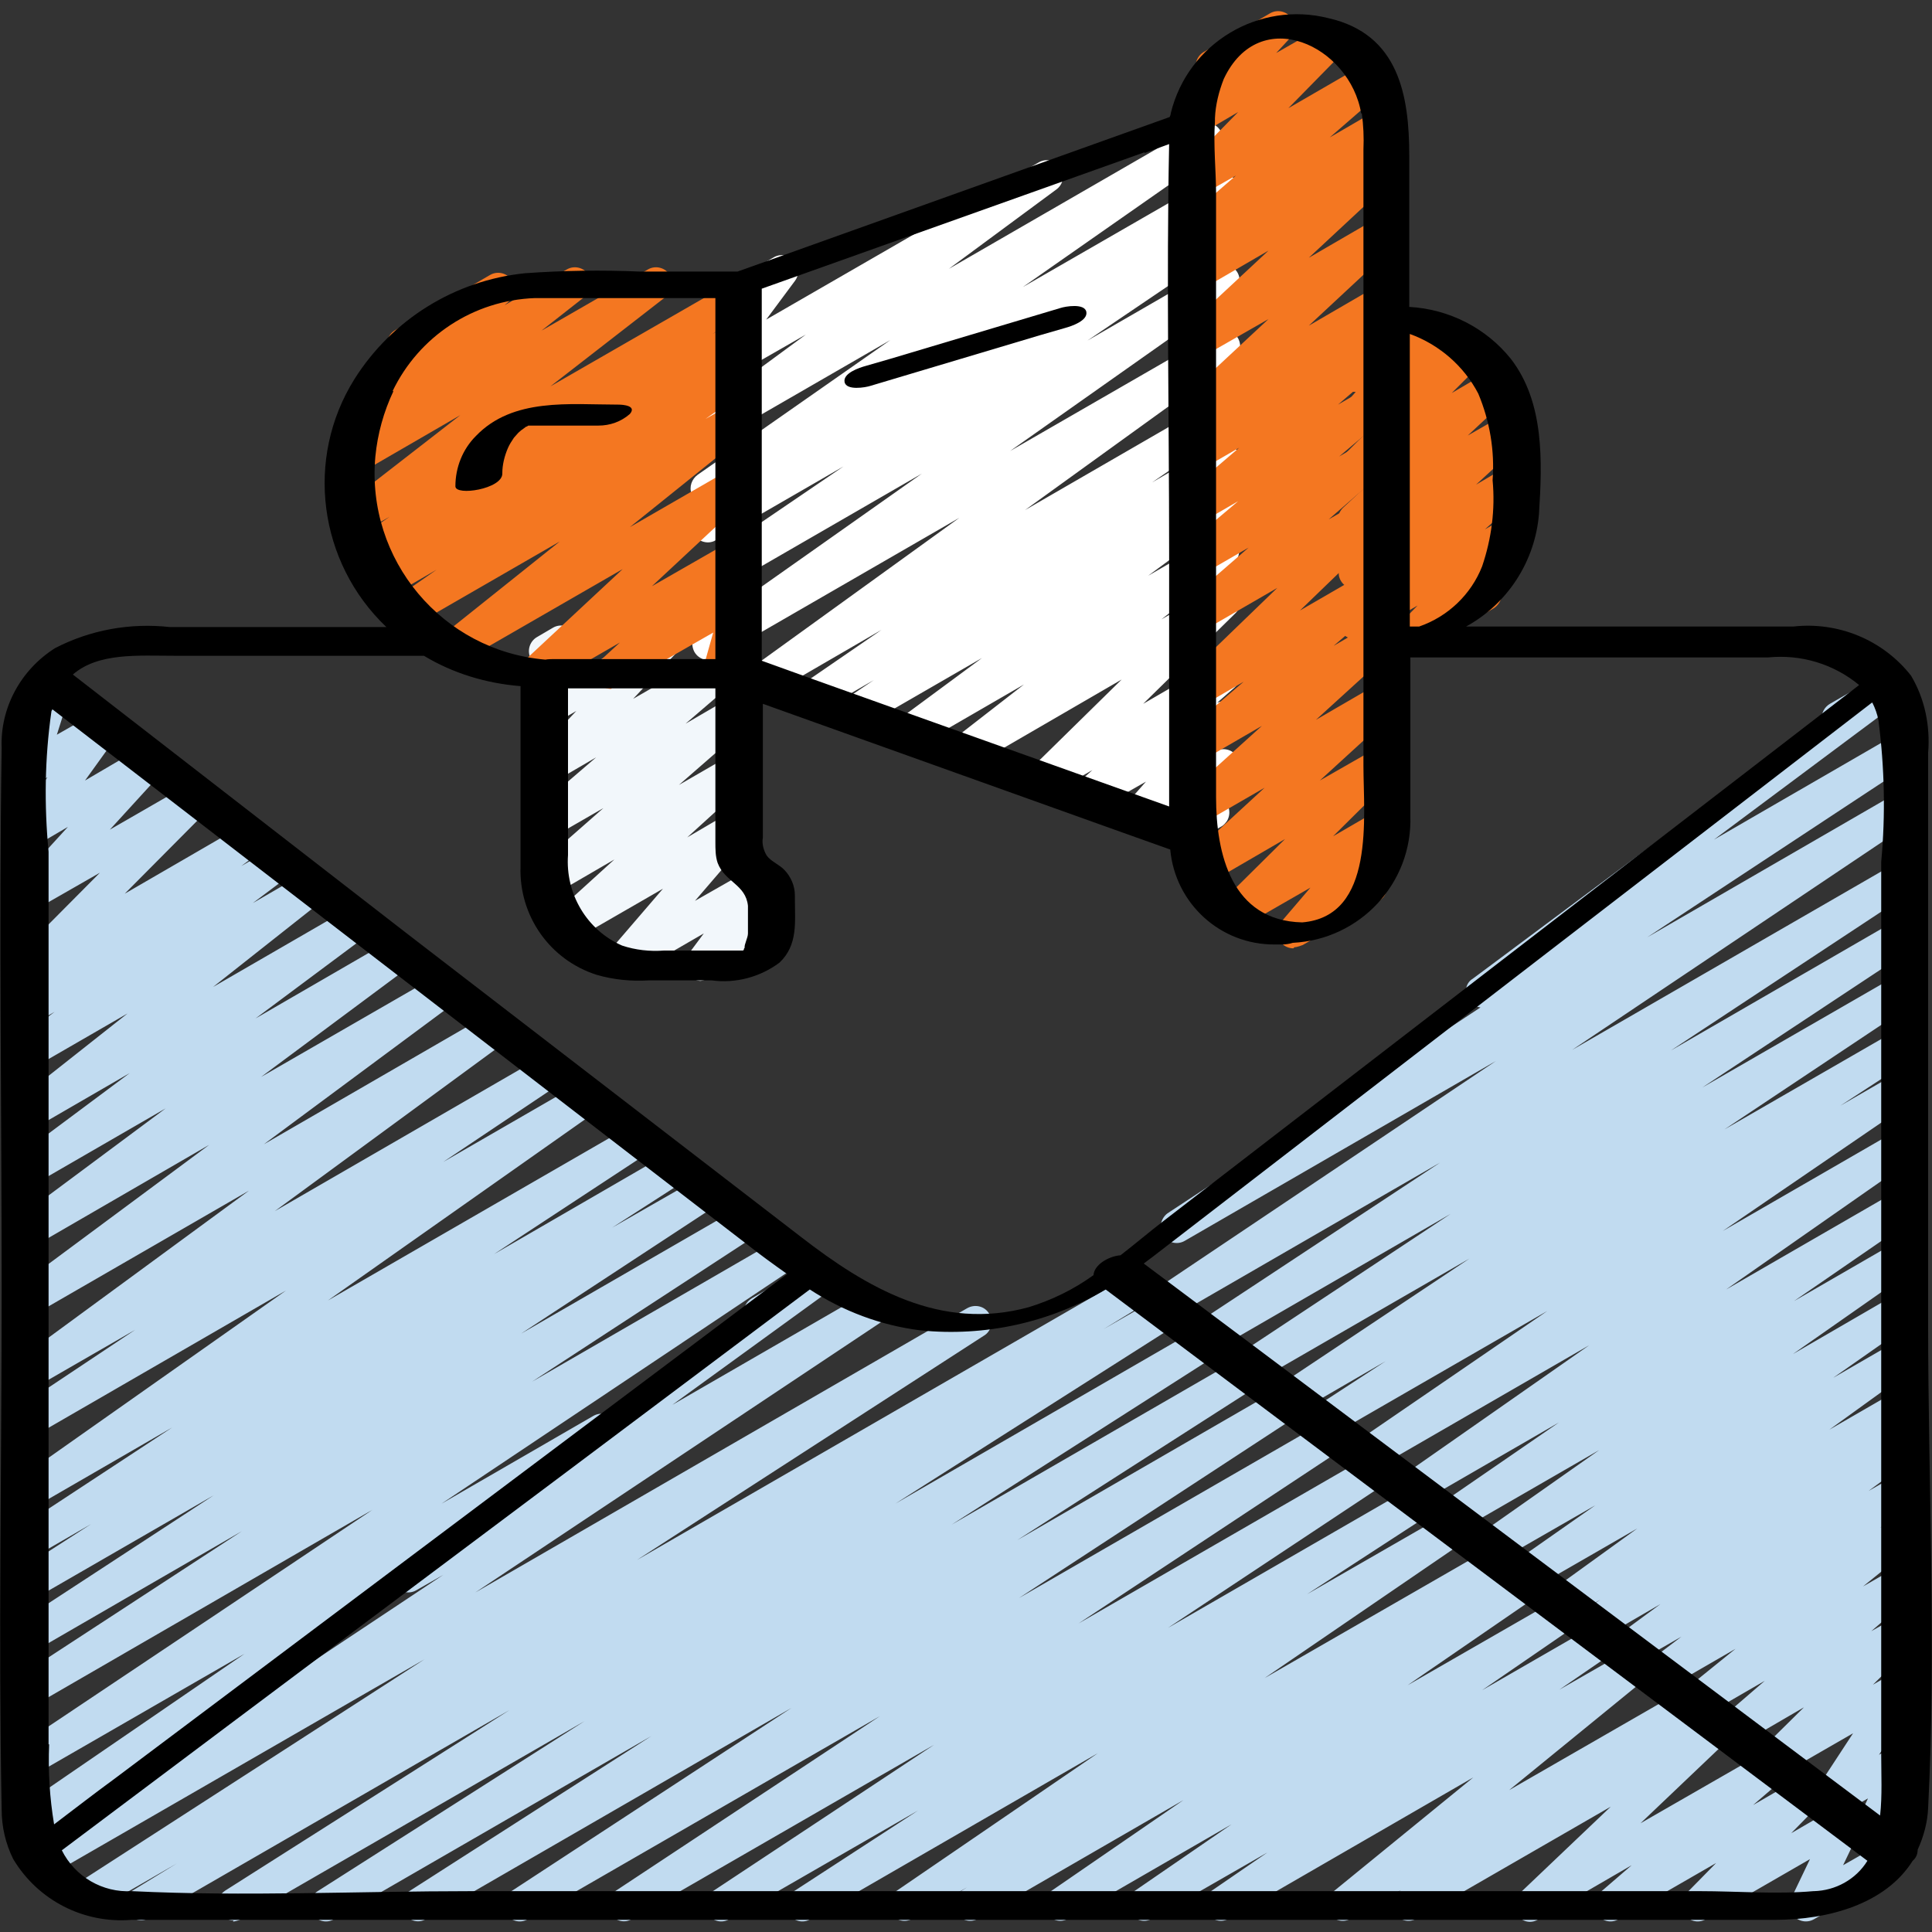 <?xml version="1.0" encoding="UTF-8"?>
<svg id="Layer_1" data-name="Layer 1" xmlns="http://www.w3.org/2000/svg" viewBox="0 0 35 35">
  <rect x="0" y="0" width="35" height="35" fill="#333333" stroke="none"/>
  <defs>
    <style>
      .cls-1 {
        fill: #f47721;
      }

      .cls-1, .cls-2, .cls-3, .cls-4, .cls-5 {
        stroke-width: 0px;
      }

      .cls-3 {
        fill: #fff;
      }

      .cls-4 {
        fill: #c1dbf0;
      }

      .cls-5 {
        fill: #f2f7fb;
      }
    </style>
  </defs>
  <path class="cls-4" d="m33.86,33.51c-.16,0-.29-.13-.29-.29,0-.04,0-.08.03-.12l.24-.52-.59.34c-.14.08-.32.03-.4-.11-.05-.1-.05-.21,0-.31l.72-1.1-1.32.76c-.14.08-.32.03-.4-.11-.06-.11-.04-.26.05-.35l.78-.77-1.17.68c-.14.08-.32.03-.4-.11-.07-.12-.04-.27.06-.36l.8-.69-1.14.66c-.14.08-.32.03-.4-.11-.07-.12-.04-.28.07-.37l.94-.76-1.28.74c-.14.08-.32.03-.4-.11-.07-.13-.04-.29.08-.38l.62-.47-.89.51c-.14.08-.32.03-.4-.11-.07-.13-.04-.29.08-.38l.83-.61-1.12.65c-.14.08-.32.03-.4-.11-.08-.13-.04-.3.09-.39l.34-.23-.56.32c-.14.08-.32.03-.4-.11-.07-.13-.04-.3.08-.38l1.55-1.12-1.91,1.1c-.14.08-.32.03-.4-.11-.07-.13-.04-.3.08-.38l1.47-1.03-1.81,1.04c-.14.08-.32.03-.4-.11-.08-.13-.04-.3.09-.39l2.19-1.54-2.6,1.5c-.14.08-.32.03-.4-.11-.08-.13-.04-.3.09-.39l2.18-1.5-2.56,1.48c-.14.08-.32.04-.4-.1-.08-.13-.04-.31.09-.39l3.42-2.39-3.93,2.27c-.14.07-.32.02-.4-.13-.07-.13-.03-.28.08-.37l3.49-2.39-3.97,2.29c-.14.08-.32.03-.4-.12-.07-.13-.03-.3.09-.38l1.35-.88-1.62.94c-.14.08-.32.03-.4-.11-.07-.13-.04-.3.09-.39l3.45-2.3-3.88,2.24c-.14.08-.32.03-.4-.11-.08-.13-.04-.31.09-.39l3.85-2.55-4.29,2.48c-.14.08-.32.03-.4-.11-.08-.13-.04-.31.09-.39l4.41-2.91-4.88,2.82c-.14.08-.32.03-.4-.11-.08-.13-.04-.3.09-.39l6.2-4.16-5.64,3.26c-.14.08-.32.03-.4-.11-.07-.13-.03-.3.09-.39l5.67-3.73c-.16-.02-.28-.16-.26-.32,0-.08.05-.16.12-.2l6.32-4.71c0-.11.05-.21.15-.27l.96-.55c.14-.08.32-.03.4.11.07.13.04.29-.08.38l-3.38,2.52,3.32-1.92c.14-.08.32-.04.4.1.08.14.04.31-.09.4l-4.84,3.19,4.53-2.62c.14-.08.32-.02.4.12.07.13.03.29-.09.38l-6.2,4.16,5.89-3.4c.14-.08.32-.03.4.11.07.13.03.3-.09.39l-4.41,2.91,4.1-2.37c.14-.08.32-.02.4.12.07.13.03.29-.09.38l-3.84,2.54,3.54-2.04c.14-.08.32-.03.4.12.07.13.03.3-.09.38l-3.45,2.3,3.14-1.81c.14-.08.32-.02.4.12.07.13.03.29-.09.38l-1.35.88,1.04-.6c.14-.08.32-.03.4.11.07.13.04.3-.09.38l-3.48,2.38,3.17-1.83c.14-.08.32-.03.4.11.08.13.04.3-.09.39l-3.42,2.39,3.1-1.79c.14-.08.32-.03.4.11.08.13.04.3-.09.39l-2.18,1.5,1.87-1.08c.14-.08.32-.03.4.11.08.13.04.3-.09.39l-2.2,1.54,1.88-1.09c.14-.08.32-.03.4.11.07.13.04.3-.08.38l-1.47,1.03,1.16-.67c.14-.08.32-.03.4.11.07.13.04.3-.08.38l-1.55,1.12,1.23-.71c.14-.08.32-.03.4.11.08.13.04.3-.09.39l-.34.23h.02c.14-.09.32-.04.4.1.07.13.04.29-.08.38l-.83.61.51-.29c.14-.08.32-.03.4.11.07.13.04.29-.08.38l-.62.47.3-.18c.14-.08.32-.03.4.11.07.12.04.28-.07.37l-.94.76.61-.35c.14-.08.32-.03.4.11.07.12.04.27-.06.36l-.8.69.46-.26c.14-.08.32-.03.4.11.06.11.04.26-.05.35l-.78.77.43-.25c.14-.08.32-.03.4.11.06.1.05.21,0,.31l-.72,1.1.32-.19c.14-.08.32-.03.4.11.05.08.05.18.01.27l-.27.58h0c.16,0,.29.13.29.29,0,.1-.06.2-.15.25l-.63.36s-.09.04-.15.04Z"/>
  <path class="cls-4" d="m.49,33.3c-.16,0-.29-.13-.29-.29,0-.1.05-.19.13-.24l4.1-2.81-3.8,2.19c-.14.08-.32.04-.4-.1-.08-.14-.04-.31.09-.4l6.43-4.3-6.12,3.54c-.14.08-.32.03-.4-.11-.08-.14-.04-.31.09-.39l4.06-2.65-3.75,2.17c-.14.08-.32.03-.4-.12-.07-.13-.03-.3.09-.38l3.55-2.32-3.24,1.87c-.14.08-.32.04-.4-.1-.08-.14-.04-.31.1-.4l1.32-.85-1.02.59c-.14.08-.32.04-.4-.1-.08-.14-.04-.31.09-.4l2.8-1.84-2.49,1.44c-.14.08-.32.03-.4-.11-.07-.13-.04-.29.08-.38l4.87-3.43-4.55,2.63c-.14.08-.32.04-.4-.1-.08-.14-.04-.31.09-.4l2.13-1.42-1.82,1.05c-.14.08-.32.03-.4-.11-.07-.13-.04-.29.08-.38l4.2-3.08-3.88,2.24c-.14.08-.32.03-.4-.11-.07-.13-.04-.29.08-.38l3.48-2.58-3.16,1.83c-.14.08-.32.03-.4-.11-.07-.13-.04-.29.08-.38l2.69-2-2.37,1.37c-.14.08-.32.03-.4-.11-.07-.13-.04-.29.08-.38l2.04-1.52-1.71.99c-.14.08-.32.03-.4-.11-.07-.13-.04-.29.07-.38l2-1.58-1.68.97c-.14.08-.32.03-.4-.11-.07-.13-.04-.29.08-.38l.68-.51-.36.21c-.14.08-.32.03-.4-.11-.07-.13-.04-.29.08-.38l.35-.26h-.02c-.14.09-.32.04-.4-.11-.06-.11-.04-.25.05-.34l1.52-1.53-1.17.67c-.14.08-.32.03-.4-.11-.06-.11-.05-.25.04-.35l.95-1.04-.58.34c-.14.08-.32.03-.4-.11-.06-.1-.05-.22.02-.31l.59-.82-.2.12c-.14.08-.32.03-.4-.11-.04-.07-.05-.16-.03-.24l.31-.98s-.08-.06-.1-.1c-.08-.14-.03-.32.11-.4l.29-.17c.14-.08.32-.03.4.11.04.07.05.16.03.24l-.24.76.72-.41c.14-.08.32-.03.4.11.06.1.05.22-.02.31l-.59.82,1.04-.61c.14-.08.32-.03.4.11.06.11.05.25-.04.35l-.95,1.04,1.44-.83c.14-.08.32-.02.4.12.06.11.04.25-.05.34l-1.52,1.53,2.14-1.24c.14-.08.32-.04.4.1.08.13.04.29-.08.38l-.35.26.57-.33c.14-.08.32-.03.4.11.07.13.04.29-.08.38l-.68.51.95-.55c.14-.08.32-.03.4.11.07.13.04.29-.07.38l-2,1.58,2.49-1.44c.14-.08.32-.03.4.11.07.13.04.29-.08.38l-2.04,1.52,2.47-1.43c.14-.08.32-.03.4.11.07.13.04.29-.08.38l-2.69,2,3.21-1.85c.14-.08.32-.03.4.11.07.13.04.29-.08.38l-3.48,2.58,4.08-2.36c.14-.08.32-.03.4.11.07.13.04.29-.08.38l-4.2,3.08,4.86-2.81c.14-.08.32-.03.4.11.08.13.04.3-.09.39l-2.12,1.42,2.46-1.42c.14-.08.32-.03.4.12.07.13.03.29-.08.38l-4.87,3.43,5.51-3.18c.14-.09.32-.04.4.1.09.14.04.32-.1.4l-2.8,1.84,3.16-1.83c.14-.08.32-.04.4.1.08.14.04.31-.1.4l-1.32.85,1.59-.91c.14-.08.32-.03.4.12.07.13.03.3-.09.38l-3.55,2.33,3.95-2.28c.14-.08.32-.03.4.11.08.14.04.31-.09.39l-4.06,2.65,4.48-2.59c.14-.08.32-.04.4.1.08.14.04.31-.09.4l-6.43,4.3,2.75-1.59c.14-.08.32-.03.4.11.07.13.04.3-.09.38l-6.36,4.35c.12.11.12.3.01.41-.02.02-.04.04-.07.05l-4.02,2.32s-.09.04-.15.04Z"/>
  <path class="cls-4" d="m4.23,34.79c-.16,0-.29-.13-.29-.29,0-.1.05-.19.14-.25l5.15-3.27-6.53,3.77c-.14.08-.32.03-.4-.11-.08-.14-.03-.31.1-.39l.8-.49-1.49.86c-.14.08-.32.03-.4-.11-.08-.13-.04-.31.09-.39l6.29-4.06-6.78,3.91c-.14.08-.32.03-.4-.12-.07-.13-.03-.3.09-.38l7.43-4.94-.49.28c-.14.08-.32.03-.4-.11-.07-.13-.04-.29.08-.38l6.25-4.53c0-.11.05-.21.15-.27l1.12-.65c.14-.08.32-.03.4.11.07.13.04.3-.08.38l-2.88,2.09,3.55-2.05c.14-.08.32-.03.4.11.08.13.04.3-.09.39l-7.43,4.95,8.91-5.15c.14-.08.32-.04.4.1s.04.32-.1.4l-6.28,4.06,8.97-5.18c.14-.08.32-.04.4.1s.04.32-.1.4l-.82.5,1.06-.61c.14-.08.32-.02.4.12.07.13.03.3-.09.38l-5.14,3.27,5.57-3.22c.14-.08.32-.04.4.1s.04.32-.1.4h0l-4.85,3.1,5.28-3.05c.14-.08.32-.03.4.12.07.13.03.3-.09.39l-4.4,2.82,4.81-2.78c.14-.08.32-.03.4.12.07.13.03.3-.09.38l-5.09,3.33,5.58-3.22c.14-.08.32-.03.4.11.07.13.03.3-.09.39l-4.81,3.18,5.32-3.07c.14-.09.32-.04.4.09s.04.32-.09.4h0l-4.01,2.66,4.47-2.58c.14-.08.32-.03.4.12.07.13.03.3-.09.38l-2.26,1.47,2.59-1.49c.14-.08.32-.03.4.11.08.13.04.3-.09.39l-3.67,2.51,4.17-2.4c.14-.08.32-.04.4.1s.04.32-.1.4l-.11.07.32-.19c.14-.08.32-.03.4.12.07.13.03.29-.09.38l-2.4,1.65,2.8-1.61c.14-.08.32-.03.4.11.07.13.04.3-.09.38l-1.76,1.21,2.1-1.21c.14-.08.32-.03.4.12.07.13.03.29-.08.38l-1.02.7,1.31-.75c.14-.08.32-.03.4.11.07.13.04.29-.07.38l-2.55,2.08,3.18-1.83c.14-.08.32-.03.4.11.08.13.04.3-.08.39l-.04.03.23-.14c.14-.09.32-.04.4.1.08.12.05.28-.06.37l-1.65,1.57,2.28-1.31c.14-.08.32-.03.4.11.07.12.04.27-.06.37l-.58.5.88-.51c.14-.08.32-.03.4.11.07.11.05.26-.04.35l-.55.56.88-.51c.14-.08.32-.03.4.11.05.08.05.19,0,.27l-.34.71.79-.45c.14-.08.32-.02.4.12.07.14.03.3-.1.38l-1.62.93c-.14.08-.32.03-.4-.11-.05-.08-.05-.19-.01-.27l.34-.71-1.89,1.09c-.14.08-.32.03-.4-.11-.07-.11-.05-.26.04-.35l.55-.56-1.77,1.02c-.14.08-.32.03-.4-.11-.07-.12-.04-.27.06-.37l.58-.5-1.69.98c-.14.09-.32.04-.4-.1-.08-.12-.05-.28.06-.37l1.65-1.57-3.52,2.03c-.14.08-.32.03-.4-.11-.07-.13-.04-.29.08-.38l.04-.03-.91.52c-.14.08-.32.03-.4-.11-.07-.12-.04-.28.07-.37l2.55-2.08-4.43,2.56c-.14.08-.32.03-.4-.12-.07-.13-.03-.29.08-.38l1.02-.7-2.09,1.2c-.14.08-.32.03-.4-.12-.07-.13-.03-.29.08-.38l1.76-1.21-2.96,1.71c-.14.08-.32.03-.4-.12-.07-.13-.03-.29.09-.38l2.4-1.65-3.72,2.15c-.14.08-.32.03-.4-.11-.08-.14-.04-.31.09-.39l.11-.07-.99.57c-.14.08-.32.03-.4-.11-.07-.13-.04-.3.09-.38l3.67-2.51-5.21,3.01c-.14.08-.32.03-.4-.11-.08-.13-.04-.3.09-.39l2.26-1.47-3.42,1.97c-.14.08-.32.03-.4-.11-.08-.13-.04-.3.09-.39l4.02-2.66-5.48,3.16c-.14.08-.32.02-.4-.12-.07-.13-.03-.29.09-.38l4.81-3.18-6.38,3.68c-.14.08-.32.03-.4-.11-.08-.13-.04-.3.09-.39l5.09-3.33-6.63,3.83c-.14.08-.32.02-.4-.12-.07-.13-.03-.3.09-.38l4.4-2.82-5.75,3.32c-.14.08-.32.03-.4-.11-.08-.13-.03-.3.09-.39l4.85-3.09-6.22,3.59s-.1.04-.15.04Z"/>
  <path class="cls-5" d="m12.7,17.77c-.08,0-.16-.04-.22-.1-.09-.1-.1-.26-.02-.37l.29-.39-1.35.78c-.14.08-.32.03-.4-.11-.06-.11-.05-.24.03-.34l.98-1.14-1.63.94c-.14.08-.32.02-.4-.12-.06-.12-.04-.26.05-.35l1.1-1-1.1.64c-.14.08-.32.03-.4-.11-.07-.12-.04-.27.06-.37l1.24-1.09-.92.53c-.14.08-.32.03-.4-.11-.07-.12-.04-.28.06-.37l1.13-.97-.79.46c-.14.08-.32.03-.4-.11-.06-.11-.05-.25.04-.35l.79-.84-.43.25c-.14.08-.32.03-.4-.11-.04-.06-.05-.14-.03-.21l.18-.74c-.06-.02-.11-.07-.14-.13-.08-.14-.03-.32.11-.4l.29-.17c.14-.08.32-.03.4.11.04.06.05.14.03.21l-.14.59,1.59-.92c.14-.08.32-.03.4.11.06.11.05.25-.04.35l-.79.84,1.74-1c.14-.08.32-.03.4.11.07.12.04.28-.06.37l-1.13.97.79-.46c.14-.08.32-.03.4.11.07.12.04.27-.06.37l-1.25,1.09.9-.52c.14-.08.32-.03.4.12.06.12.04.26-.05.35l-1.1,1,.75-.44c.14-.08.32-.03.4.11.06.11.05.24-.03.34l-.98,1.14,1.07-.61c.14-.08.32-.03.4.11.06.1.05.23-.02.32l-.29.39.03-.02c.14-.08.32-.03.4.11.08.14.03.32-.11.4l-1.24.71s-.1.04-.15.04Z"/>
  <path class="cls-3" d="m21.41,15.36c-.16,0-.29-.13-.29-.29,0-.06.02-.11.05-.16l.11-.18-.52.3c-.14.08-.32.03-.4-.11-.06-.11-.05-.25.03-.34l.37-.42-.93.53c-.14.08-.32.03-.4-.11-.07-.12-.04-.27.06-.36l.3-.27-.78.45c-.14.08-.32.03-.4-.11-.07-.12-.05-.26.05-.35l1.66-1.63-2.74,1.59c-.14.08-.32.03-.4-.11-.07-.13-.04-.29.07-.38l1.3-1.01-1.97,1.14c-.14.08-.32.03-.4-.11-.07-.13-.04-.29.08-.38l1.53-1.13-2.2,1.27c-.14.08-.32.03-.4-.11-.08-.13-.04-.3.09-.39l.55-.37-1.02.59c-.14.08-.32.04-.4-.1-.08-.13-.04-.31.09-.39l1.47-1.01-2.05,1.19c-.14.08-.32.03-.4-.11-.07-.13-.04-.3.08-.38l3.78-2.73-4.4,2.54c-.14.08-.32.03-.4-.11-.07-.13-.04-.29.08-.38l4.04-2.85-3.74,2.16c-.14.08-.32.03-.4-.11-.08-.13-.04-.3.09-.39l2.63-1.79-2.32,1.34c-.14.08-.32.02-.4-.12-.07-.13-.03-.29.09-.38l.26-.17c-.15.06-.32-.02-.38-.17-.05-.13,0-.27.11-.35l3.49-2.44-3.17,1.83c-.14.08-.32.03-.4-.11-.07-.13-.04-.29.08-.38l1.96-1.44-1.64.94c-.14.08-.32.03-.4-.11-.06-.1-.05-.23.02-.32l.52-.7c-.15.06-.32-.02-.38-.17-.05-.13,0-.29.13-.36l1.17-.68c.14-.08.32-.03.4.11.06.1.05.23-.02.32l-.52.7,4.94-2.85c.14-.08.32-.03.4.11.07.13.04.29-.08.38l-1.95,1.44,4.52-2.61c.14-.08.32-.03.4.11.08.13.04.3-.09.39l-3.49,2.44,3.49-2.01c.14-.08.32-.02.4.12.07.13.03.29-.09.38l-.27.18c.15-.06.32.01.38.17.05.13,0,.28-.11.35l-2.63,1.78,2.32-1.34c.14-.08.32-.03.4.11.07.13.04.29-.08.38l-4.04,2.85,3.73-2.15c.14-.08.32-.03.4.11.07.13.04.3-.08.38l-3.78,2.73,3.46-2c.14-.08.32-.04.4.1.08.13.04.31-.09.39l-1.47,1.01,1.15-.67c.14-.08.32-.03.4.11.08.13.04.3-.09.39l-.55.38.23-.14c.14-.08.32-.03.4.11.07.13.04.29-.08.38l-1.53,1.13,1.21-.7c.14-.08.32-.03.4.11.07.13.04.28-.07.37l-1.3,1.01.98-.56c.14-.08.32-.03.4.11.07.12.05.26-.05.35l-1.66,1.63,1.31-.76c.14-.08.32-.03.4.11.07.12.04.27-.06.36l-.31.27c.15-.06.32,0,.39.15.04.1.02.23-.05.31l-.37.42h0c.14-.08.32-.03.4.11.05.09.05.21,0,.3l-.29.45c.14.08.18.26.1.4-.03.04-.06.08-.1.1l-.56.32s-.09.04-.15.04Z"/>
  <path class="cls-1" d="m25.51,11.86c-.16,0-.29-.13-.29-.29,0-.08.03-.15.08-.21l.38-.39-.99.57c-.14.08-.32.03-.4-.11-.07-.12-.05-.27.06-.37l.74-.66-.4.23c-.14.08-.32.03-.4-.11-.07-.12-.04-.26.05-.36l.88-.81-.54.31c-.14.08-.32.04-.4-.1-.07-.12-.05-.27.06-.37l.76-.71-.41.23c-.14.08-.32.02-.4-.12-.06-.11-.04-.25.05-.34l.56-.56-.21.12c-.14.08-.32.03-.4-.11-.06-.11-.05-.25.04-.34l.23-.26c-.07,0-.15-.01-.2-.06-.09-.07-.14-.2-.1-.31l.15-.55c-.15-.07-.2-.25-.13-.39.03-.05.07-.09.12-.12l.29-.17c.14-.08.32-.03.4.11.04.07.05.15.03.23l-.1.37.87-.5c.14-.08.32-.03.4.11.06.11.05.25-.04.34l-.17.19.43-.25c.14-.08.32-.02.4.12.06.11.04.25-.05.34l-.56.56.7-.41c.14-.08.32-.04.4.1.07.12.05.27-.05.37l-.76.71.68-.39c.14-.08.32-.03.4.11.07.12.04.26-.05.36l-.88.81.56-.33c.14-.08.32-.03.4.11.07.12.05.27-.06.37l-.74.66.37-.21c.14-.08.32-.03.4.11.06.11.05.26-.04.35l-.63.64c.15.05.24.21.19.37-.02.07-.07.13-.13.17l-1.4.81s-.09.04-.15.04Z"/>
  <path class="cls-1" d="m11.07,12.48c-.16,0-.29-.13-.29-.29,0-.08.03-.16.09-.22l.36-.33-1.37.79c-.14.08-.32.04-.4-.1-.07-.12-.05-.27.05-.37l1.77-1.65-2.95,1.7c-.14.08-.32.03-.4-.11-.07-.13-.04-.29.07-.38l2.14-1.71-2.67,1.54c-.14.08-.32.03-.4-.12-.07-.13-.03-.29.08-.38l.76-.53-.86.5c-.14.08-.32.03-.4-.11-.08-.13-.04-.3.09-.39l.22-.15-.2.11c-.14.08-.32.03-.4-.11-.08-.13-.04-.3.09-.39l.61-.42-.49.28c-.14.08-.32.03-.4-.11-.07-.13-.04-.29.07-.38l2.1-1.63-1.83,1.06c-.14.08-.32.03-.4-.11-.07-.13-.04-.29.07-.38l.79-.62-.23.13c-.14.08-.32.03-.4-.11-.07-.12-.04-.28.06-.37l.74-.64s-.07-.06-.09-.1c-.08-.14-.03-.32.11-.4l1.72-1c.14-.08.32-.03.4.11.07.12.04.28-.06.37l-.08.07,1.13-.65c.14-.08.32-.03.4.11.07.13.04.29-.07.38l-.79.62,1.93-1.11c.14-.08.32-.03.4.11.07.13.04.29-.07.38l-2.1,1.63,3.25-1.87c.14-.08.32-.03.4.11.08.13.04.3-.09.39l-.62.42.31-.18c.14-.08.32-.03.4.12.07.13.03.29-.09.38l-.27.18c.15-.06.32.02.38.17.05.12,0,.26-.11.34l-.75.53.44-.25c.14-.08.32-.03.4.11.07.13.04.29-.07.38l-2.14,1.72,1.82-1.05c.14-.08.32-.04.4.1.07.12.05.27-.05.37l-1.77,1.65,1.43-.82c.14-.08.32-.03.4.11.07.12.05.27-.05.36l-.36.33h.01c.14-.09.32-.04.4.1.04.07.05.15.03.23l-.21.75c.16.04.25.2.21.36-.02.08-.07.14-.14.18l-.36.21c-.14.08-.32.03-.4-.11-.04-.07-.05-.15-.03-.22l.18-.64-1.68.96s-.1.04-.15.04Z"/>
  <path class="cls-1" d="m23.43,17.18c-.16,0-.29-.13-.29-.29,0-.07.03-.14.07-.19l.53-.62-1.27.73c-.14.08-.32.03-.4-.11-.06-.11-.04-.26.05-.35l1.16-1.15-1.41.82c-.14.08-.32.03-.4-.11-.07-.12-.04-.27.05-.36l1.39-1.28-1.16.67c-.14.08-.32.03-.4-.12-.06-.12-.04-.26.05-.35l1.46-1.32-1.12.65c-.14.08-.32.03-.4-.11-.07-.12-.04-.28.06-.37l1.13-.97-.79.46c-.14.08-.32.04-.4-.1-.07-.12-.05-.27.05-.37l1.75-1.69-1.4.81c-.14.08-.32.03-.4-.11-.07-.12-.04-.27.06-.37l1.22-1.06-.88.51c-.14.08-.32.03-.4-.11-.07-.12-.04-.28.06-.37l1.03-.87-.69.4c-.14.08-.32.03-.4-.11-.07-.12-.04-.27.06-.36l1.05-.9-.71.41c-.14.08-.32.03-.4-.11-.07-.13-.04-.29.07-.38l.51-.41-.18.11c-.14.08-.32.04-.4-.1-.07-.12-.05-.27.05-.37l1.59-1.48-1.24.71c-.14.08-.32.04-.4-.1-.07-.12-.05-.27.05-.37l1.59-1.48-1.24.72c-.14.08-.32.03-.4-.11-.07-.13-.04-.29.07-.38l.29-.23c-.15.06-.32-.02-.38-.17-.04-.12-.01-.25.08-.33l.99-.86-.65.37c-.14.08-.32.03-.4-.11-.06-.11-.05-.26.05-.35l1.04-1.06-.68.4c-.14.08-.32.03-.4-.11-.06-.11-.05-.25.04-.34l.47-.51c-.07-.02-.13-.07-.16-.13-.08-.14-.03-.32.11-.4l1.2-.7c.14-.08.32-.03.4.11.06.11.05.25-.04.34l-.25.27.91-.52c.14-.08.32-.03.4.11.07.11.05.26-.05.35l-1.04,1.06,1.4-.81c.14-.08.32-.03.4.11.07.12.04.27-.06.37l-.99.86.86-.5c.14-.08.32-.03.4.11.07.12.04.28-.07.37l-.29.23c.15-.06.32.01.38.17.04.11.02.24-.07.32l-1.59,1.48,1.24-.72c.14-.08.32-.04.4.1.07.12.05.27-.05.37l-1.59,1.48,1.24-.72c.14-.08.32-.03.4.11.07.12.04.28-.07.37l-.51.41.18-.11c.14-.08.32-.03.4.11.07.12.04.27-.06.36l-1.05.9.71-.41c.14-.08.32-.03.4.11.07.12.04.28-.06.37l-1.03.87.69-.4c.14-.08.32-.03.4.11.07.12.04.27-.06.37l-1.22,1.06.88-.51c.14-.08.32-.04.4.1.07.12.05.27-.05.37l-1.75,1.69,1.4-.81c.14-.08.32-.03.4.11.07.12.04.28-.06.37l-1.13.97.79-.46c.14-.08.32-.03.4.12.06.12.04.26-.05.35l-1.46,1.33,1.12-.65c.14-.08.32-.03.4.11.07.12.04.27-.05.36l-1.4,1.28,1.05-.6c.14-.08.32-.03.4.11.06.11.04.26-.05.35l-1.16,1.15.81-.47c.14-.08.32-.03.4.11.06.11.05.24-.03.34l-.56.65c.16-.03.31.07.35.23.03.12-.03.25-.14.31l-1.38.8s-.1.04-.15.04Z"/>
  <path class="cls-2" d="m34.93,13.64c.04-.49-.06-.98-.31-1.4-.51-.65-1.32-.98-2.13-.89h-5.93c.75-.41,1.25-1.18,1.32-2.04.06-.95.1-2.02-.51-2.81-.45-.56-1.12-.9-1.84-.94v-2.74c0-1.09-.19-2.2-1.46-2.49-1.26-.32-2.55.45-2.86,1.72,0,.02-.01.05-.02.07l-6.96,2.49-.87.31h-1.76c-.7-.03-1.39-.02-2.09.03-1.27.13-2.41.84-3.09,1.92-.9,1.44-.65,3.32.58,4.49h-3.92c-.72-.08-1.44.05-2.08.38C.38,12.13,0,12.82.03,13.55-.02,16.81.03,20.08.03,23.34S-.03,29.64.03,32.78c0,.31.07.62.21.9h0c.45.75,1.28,1.17,2.14,1.1h29.77c.98,0,2.01-.29,2.5-1.07.06-.05.09-.12.09-.2.11-.24.18-.5.19-.76.15-2.91,0-5.86,0-8.77v-10.33Zm-1.01-.91c.05.1.09.21.11.32.11.85.13,1.71.05,2.56v16.19c0,.34.02.73-.02,1.09l-11.75-8.81-1.59-1.19c.05-.04.11-.08.16-.12l6.98-5.38,6.05-4.66Zm-7.14-5.6c.21.5.3,1.04.26,1.57.05.53-.02,1.06-.19,1.56-.2.51-.62.91-1.14,1.09h-.17v-5.3c.53.19.98.58,1.24,1.08Zm-2.11-5.08c.03.22.04.44.03.66v11.16c0,.92.22,2.73-1.11,2.84-1.28-.03-1.56-1.24-1.56-2.27V3.49c0-.38-.05-.85-.02-1.29,0-.02,0-.04,0-.06.01-.24.07-.48.16-.71.65-1.38,2.29-.6,2.49.63h0Zm-3.93.72l.44-.16c-.05,2.47,0,4.94,0,7.41v4.59l-6.52-2.33-.86-.31v-6.74l6.93-2.47Zm-7.26,14.41s0,.03-.02.04h-1.43c-.26.02-.52-.01-.76-.09-.64-.28-1.03-.94-.98-1.64v-3.02h2.67v2.78c0,.13,0,.26.04.38.13.35.51.39.55.78v.31c0,.06,0,.13,0,.19,0,.08-.07.2-.06.26ZM7.11,7.09c.48-1,1.47-1.65,2.58-1.69.53,0,1.06,0,1.59,0h1.68v6.54h-2.94s-.1,0-.14.01c-1.87-.16-3.25-1.81-3.08-3.68.04-.41.15-.81.33-1.19Zm-3.96,4.79h4.53c.53.32,1.13.5,1.75.55,0,1.09,0,2.18,0,3.27-.03.89.53,1.69,1.38,1.96.31.09.63.12.95.1h1.13c.44.06.88-.06,1.23-.32.34-.32.28-.74.28-1.16,0-.01,0-.02,0-.03s0-.02,0-.03c0-.17-.07-.33-.18-.45-.1-.11-.25-.16-.33-.27-.06-.1-.09-.22-.07-.33v-2.42l6.51,2.33.87.31c.09.98.91,1.73,1.9,1.72h.05s.03,0,.04,0c.01,0,.02,0,.03,0,.07,0,.14-.01.2-.03,1.22-.06,2.17-1.08,2.13-2.3,0-.96,0-1.92,0-2.87h6.48c.6-.06,1.19.12,1.65.5l-12.59,9.7c-.26.2-.52.42-.79.63-.23.02-.48.18-.49.36-.36.26-.75.45-1.17.58-1.6.44-2.94-.35-4.14-1.28l-7.13-5.49L1.32,12.22c.46-.4,1.18-.34,1.83-.34ZM.88,31.6V15.43c-.08-.84-.07-1.69.05-2.53,0-.02.01-.03.02-.05l12.58,9.69c.24.19.49.37.73.54l-12.18,9.14c-.37.27-.73.55-1.1.83-.08-.48-.11-.96-.09-1.45Zm31.97,2.66c-.67.06-1.38,0-2.05,0H8.53c-2.04,0-4.1.1-6.14,0-.53.03-1.03-.26-1.27-.74,4.06-3.05,8.13-6.09,12.19-9.14l1.36-1.02c.6.39,1.28.65,2,.74,1.17.12,2.35-.14,3.36-.74l12.2,9.15,1.6,1.2c-.21.34-.58.54-.97.55h0Z"/>
  <path class="cls-2" d="m9.1,8.57c0-.15.04-.31.1-.45.03-.07.07-.13.11-.19.03-.03.05-.06.08-.09,0,0,.09-.08.06-.05.03-.02.05-.04.08-.06.01,0,.03-.01.04-.02,0,0,.01,0,.03,0h.08s1.16,0,1.16,0c.21,0,.41-.07.57-.21.13-.15-.12-.17-.21-.17-.88,0-1.91-.13-2.58.57-.24.24-.37.57-.37.91,0,.18.85.05.85-.23Z"/>
  <path class="cls-2" d="m15.77,6.99l3.08-.92.45-.13c.11-.03.41-.13.38-.29s-.38-.1-.47-.07l-3.08.92-.45.13c-.11.03-.41.13-.38.29s.38.1.47.07Z"/>
</svg>